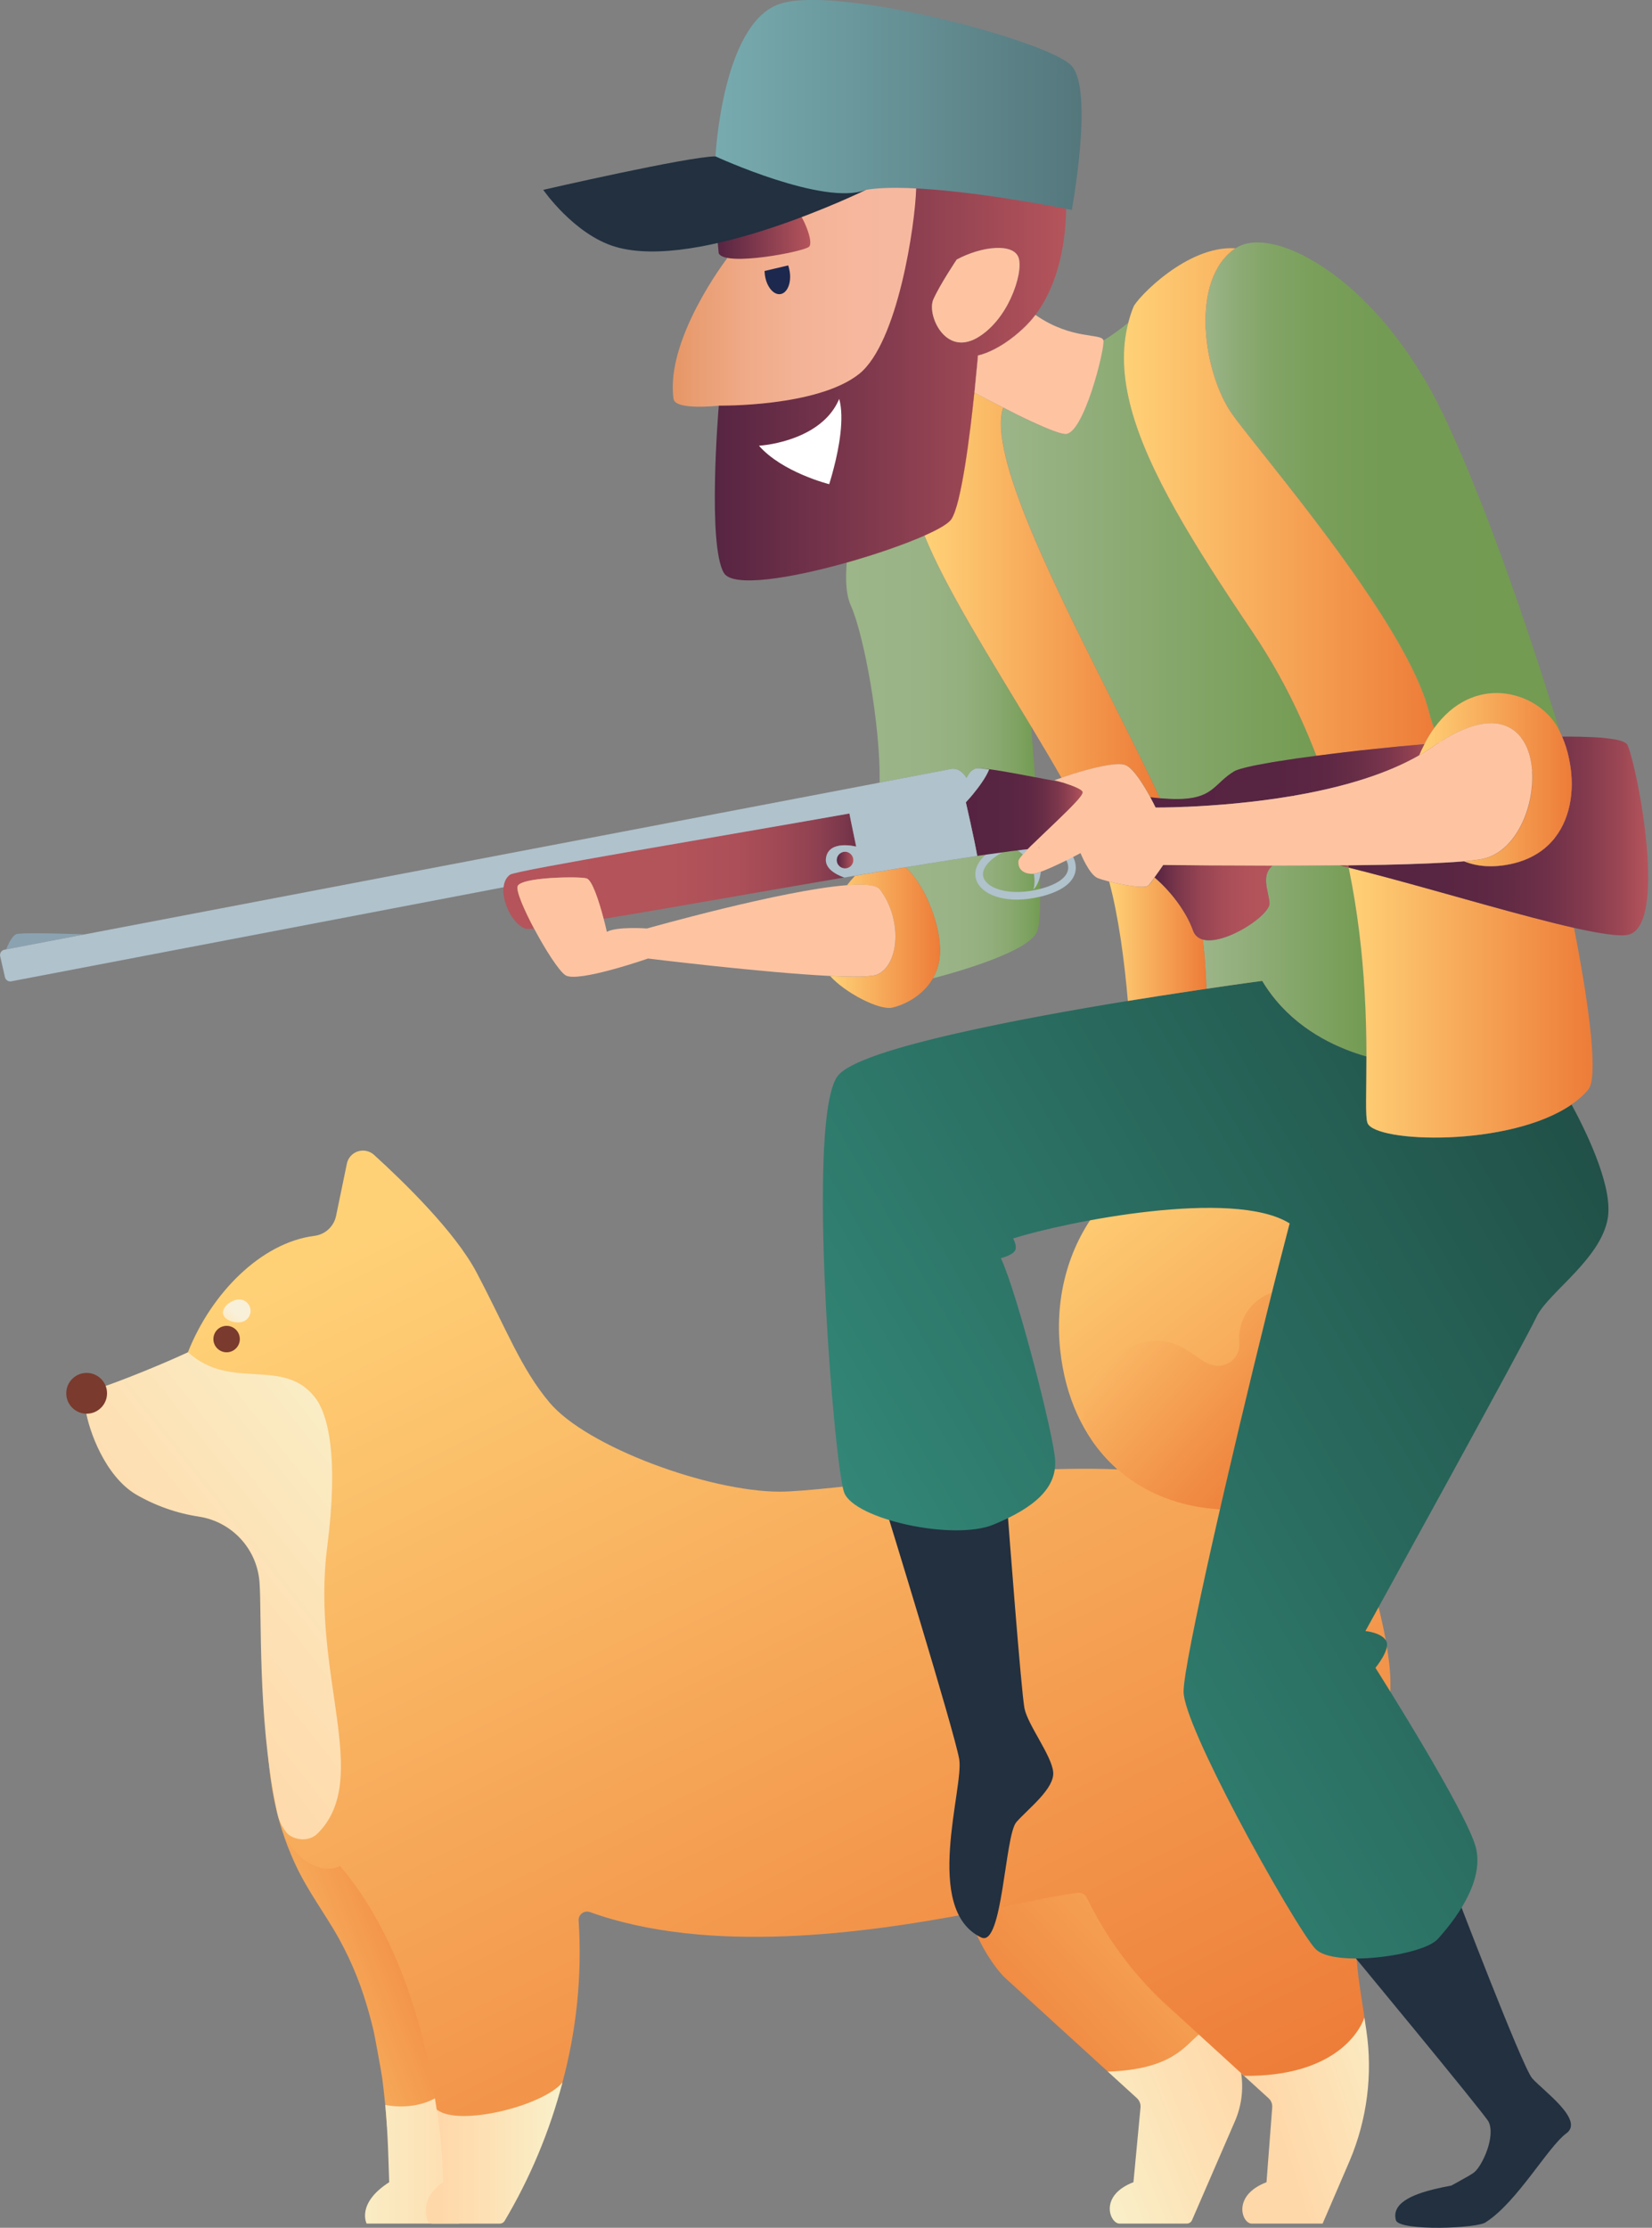 <?xml version="1.0" encoding="UTF-8"?>
<svg id="Layer_4" data-name="Layer 4" xmlns="http://www.w3.org/2000/svg" xmlns:xlink="http://www.w3.org/1999/xlink" viewBox="0 0 290 391">
  <rect x="0" y="0" width="290" height="391" fill="#808080" stroke="none"/>
  <defs>
    <style>
      .cls-1 {
        fill: url(#linear-gradient-2);
      }

      .cls-2 {
        fill: url(#linear-gradient-51);
      }

      .cls-3 {
        fill: #fff;
      }

      .cls-4 {
        fill: url(#linear-gradient-17);
      }

      .cls-5 {
        fill: url(#linear-gradient-43);
      }

      .cls-6, .cls-7 {
        opacity: .4;
      }

      .cls-6, .cls-7, .cls-8 {
        isolation: isolate;
      }

      .cls-6, .cls-9 {
        fill: #db7944;
      }

      .cls-10 {
        fill: url(#linear-gradient-15);
      }

      .cls-11 {
        fill: url(#linear-gradient-18);
      }

      .cls-12 {
        fill: url(#linear-gradient-40);
      }

      .cls-13 {
        fill: url(#linear-gradient-28);
      }

      .cls-14 {
        fill: #fec4a2;
      }

      .cls-15 {
        fill: url(#linear-gradient-14);
      }

      .cls-16 {
        fill: url(#linear-gradient-36);
      }

      .cls-17 {
        fill: url(#linear-gradient-20);
      }

      .cls-18 {
        fill: url(#linear-gradient-6);
      }

      .cls-19 {
        fill: #c7bf74;
      }

      .cls-20, .cls-7 {
        fill: #b0c2cc;
      }

      .cls-21 {
        fill: url(#linear-gradient-35);
      }

      .cls-22 {
        fill: url(#linear-gradient-48);
      }

      .cls-23 {
        fill: url(#linear-gradient-32);
      }

      .cls-24 {
        fill: #1d284e;
      }

      .cls-25 {
        fill: url(#linear-gradient-11);
      }

      .cls-26 {
        fill: url(#linear-gradient-50);
      }

      .cls-27 {
        fill: url(#linear-gradient-39);
      }

      .cls-28 {
        fill: url(#linear-gradient-10);
      }

      .cls-29 {
        fill: url(#linear-gradient-49);
      }

      .cls-30 {
        fill: url(#linear-gradient-37);
      }

      .cls-31 {
        fill: #c95a3e;
      }

      .cls-32 {
        fill: url(#linear-gradient-16);
      }

      .cls-33 {
        fill: url(#linear-gradient-31);
      }

      .cls-34 {
        fill: url(#linear-gradient-41);
      }

      .cls-35 {
        fill: #7a3a2d;
      }

      .cls-36 {
        fill: url(#linear-gradient-21);
      }

      .cls-37 {
        fill: url(#linear-gradient-25);
      }

      .cls-38 {
        fill: url(#linear-gradient-5);
      }

      .cls-39 {
        fill: url(#linear-gradient-45);
      }

      .cls-40 {
        fill: url(#linear-gradient-34);
      }

      .cls-41 {
        fill: none;
      }

      .cls-42 {
        fill: url(#linear-gradient-7);
      }

      .cls-8 {
        fill: #d48851;
        opacity: .1;
      }

      .cls-43 {
        fill: url(#linear-gradient-24);
      }

      .cls-44 {
        fill: #ffa461;
      }

      .cls-45 {
        fill: url(#linear-gradient-9);
      }

      .cls-46 {
        fill: url(#linear-gradient-22);
      }

      .cls-47 {
        fill: url(#linear-gradient-42);
      }

      .cls-48 {
        fill: url(#linear-gradient-3);
      }

      .cls-49 {
        fill: url(#linear-gradient);
      }

      .cls-50 {
        fill: url(#linear-gradient-27);
      }

      .cls-51 {
        fill: url(#linear-gradient-33);
      }

      .cls-52 {
        fill: url(#linear-gradient-38);
      }

      .cls-53 {
        fill: url(#linear-gradient-29);
      }

      .cls-54 {
        fill: url(#linear-gradient-30);
      }

      .cls-55 {
        fill: url(#linear-gradient-23);
      }

      .cls-56 {
        fill: url(#linear-gradient-19);
      }

      .cls-57 {
        fill: url(#linear-gradient-4);
      }

      .cls-58 {
        fill: #8ba2b1;
      }

      .cls-59 {
        fill: url(#linear-gradient-8);
      }

      .cls-60 {
        fill: url(#linear-gradient-44);
      }

      .cls-61 {
        fill: #223040;
      }

      .cls-62 {
        fill: url(#linear-gradient-47);
      }

      .cls-63 {
        fill: url(#linear-gradient-46);
      }

      .cls-64 {
        fill: url(#linear-gradient-12);
      }

      .cls-65 {
        fill: url(#linear-gradient-13);
      }

      .cls-66 {
        fill: url(#linear-gradient-26);
      }
    </style>
    <linearGradient id="linear-gradient" x1="-313.79" y1="-3565.48" x2="-339.15" y2="-3573.77" gradientTransform="translate(564 -3198) scale(1 -1)" gradientUnits="userSpaceOnUse">
      <stop offset="0" stop-color="#f9f0c9"/>
      <stop offset=".42" stop-color="#fce5ba"/>
      <stop offset="1" stop-color="#ffd8a9"/>
    </linearGradient>
    <linearGradient id="linear-gradient-2" x1="-374.57" y1="-3574.32" x2="-344.87" y2="-3562.44" xlink:href="#linear-gradient"/>
    <linearGradient id="linear-gradient-3" x1="-330.13" y1="-3500.9" x2="-394.69" y2="-3561.64" gradientTransform="translate(564 -3198) scale(1 -1)" gradientUnits="userSpaceOnUse">
      <stop offset="0" stop-color="#ffd177"/>
      <stop offset="1" stop-color="#ed7c38"/>
    </linearGradient>
    <linearGradient id="linear-gradient-4" x1="-453.28" y1="-3391.66" x2="-361.64" y2="-3577.18" xlink:href="#linear-gradient-3"/>
    <linearGradient id="linear-gradient-5" x1="-368.2" y1="-3398.63" x2="-308.96" y2="-3473.51" xlink:href="#linear-gradient-3"/>
    <linearGradient id="linear-gradient-6" x1="-526.73" y1="-3555.63" x2="-479.97" y2="-3537.82" xlink:href="#linear-gradient-3"/>
    <linearGradient id="linear-gradient-7" x1="-491.42" y1="-3452.04" x2="-541.4" y2="-3491.63" xlink:href="#linear-gradient"/>
    <linearGradient id="linear-gradient-8" x1="-9394.39" y1="984.61" x2="-9391.72" y2="981.46" gradientTransform="translate(-594.91 -9194.46) rotate(-100.14) scale(1 -1.05) skewX(-.05)" gradientUnits="userSpaceOnUse">
      <stop offset="0" stop-color="#ffe2ab"/>
      <stop offset="1" stop-color="#f9f0d9"/>
    </linearGradient>
    <linearGradient id="linear-gradient-9" x1="-503.68" y1="-3577.27" x2="-475.72" y2="-3577.27" xlink:href="#linear-gradient"/>
    <linearGradient id="linear-gradient-10" x1="-466.15" y1="-3575.87" x2="-486.77" y2="-3575.87" xlink:href="#linear-gradient"/>
    <linearGradient id="linear-gradient-11" x1="-371.55" y1="-3419.51" x2="-319.07" y2="-3467.64" gradientTransform="translate(564 -3198) scale(1 -1)" gradientUnits="userSpaceOnUse">
      <stop offset="0" stop-color="#ffd177"/>
      <stop offset=".24" stop-color="#f8b05f"/>
      <stop offset=".56" stop-color="#f08b43"/>
      <stop offset=".72" stop-color="#ed7c38"/>
    </linearGradient>
    <linearGradient id="linear-gradient-12" x1="148.63" y1="92.89" x2="164.69" y2="92.89" gradientUnits="userSpaceOnUse">
      <stop offset="0" stop-color="#b6b76e"/>
      <stop offset="1" stop-color="#899056"/>
    </linearGradient>
    <linearGradient id="linear-gradient-13" x1="166.91" y1="134.94" x2="167.82" y2="134.94" xlink:href="#linear-gradient-12"/>
    <linearGradient id="linear-gradient-14" x1="169.28" y1="136.04" x2="169.38" y2="136.04" xlink:href="#linear-gradient-12"/>
    <linearGradient id="linear-gradient-15" x1="169.65" y1="136.42" x2="169.79" y2="136.42" xlink:href="#linear-gradient-12"/>
    <linearGradient id="linear-gradient-16" x1="170.57" y1="135.09" x2="171.22" y2="135.09" xlink:href="#linear-gradient-12"/>
    <linearGradient id="linear-gradient-17" x1="158.97" y1="153.3" x2="182.61" y2="153.3" gradientUnits="userSpaceOnUse">
      <stop offset="0" stop-color="#9cb589"/>
      <stop offset=".38" stop-color="#9ab386"/>
      <stop offset=".6" stop-color="#94af7e"/>
      <stop offset=".78" stop-color="#89a970"/>
      <stop offset=".94" stop-color="#7aa05c"/>
      <stop offset="1" stop-color="#739b52"/>
    </linearGradient>
    <linearGradient id="linear-gradient-18" x1="163.36" y1="150.87" x2="171.55" y2="150.87" xlink:href="#linear-gradient-12"/>
    <linearGradient id="linear-gradient-19" x1="181.43" y1="154.58" x2="182.57" y2="154.58" xlink:href="#linear-gradient-12"/>
    <linearGradient id="linear-gradient-20" x1="182.31" y1="148.82" x2="182.42" y2="148.82" xlink:href="#linear-gradient-12"/>
    <linearGradient id="linear-gradient-21" x1="148.53" y1="115.66" x2="181.69" y2="115.66" gradientUnits="userSpaceOnUse">
      <stop offset="0" stop-color="#9cb589"/>
      <stop offset=".41" stop-color="#9ab386"/>
      <stop offset=".62" stop-color="#94b07e"/>
      <stop offset=".79" stop-color="#8aa971"/>
      <stop offset=".93" stop-color="#7ca15e"/>
      <stop offset="1" stop-color="#739b52"/>
    </linearGradient>
    <linearGradient id="linear-gradient-22" y1="92.88" x2="164.7" y2="92.88" xlink:href="#linear-gradient-12"/>
    <linearGradient id="linear-gradient-23" x1="181.02" y1="128.19" x2="181.13" y2="128.19" xlink:href="#linear-gradient-12"/>
    <linearGradient id="linear-gradient-24" x1="179.25" y1="138.33" x2="181.97" y2="138.33" xlink:href="#linear-gradient-12"/>
    <linearGradient id="linear-gradient-25" x1="145.72" y1="164.56" x2="165.02" y2="164.56" gradientTransform="matrix(1,0,0,1,0,0)" xlink:href="#linear-gradient-3"/>
    <linearGradient id="linear-gradient-26" x1="162.12" y1="286.18" x2="287.43" y2="213.83" gradientUnits="userSpaceOnUse">
      <stop offset="0" stop-color="#338777"/>
      <stop offset=".13" stop-color="#307f70"/>
      <stop offset=".99" stop-color="#215148"/>
    </linearGradient>
    <linearGradient id="linear-gradient-27" x1="167.98" y1="81.16" x2="170.38" y2="81.16" xlink:href="#linear-gradient-12"/>
    <linearGradient id="linear-gradient-28" x1="211.15" y1="168.64" x2="239.87" y2="168.64" gradientUnits="userSpaceOnUse">
      <stop offset="0" stop-color="#9cb589"/>
      <stop offset="1" stop-color="#739b52"/>
    </linearGradient>
    <linearGradient id="linear-gradient-29" x1="226.92" y1="139.7" x2="227.14" y2="139.7" xlink:href="#linear-gradient-12"/>
    <linearGradient id="linear-gradient-30" x1="230.67" y1="132.69" x2="231.1" y2="132.69" xlink:href="#linear-gradient-12"/>
    <linearGradient id="linear-gradient-31" x1="235.13" y1="152.07" x2="236.75" y2="152.07" xlink:href="#linear-gradient-12"/>
    <linearGradient id="linear-gradient-32" x1="167.97" y1="109.16" x2="236.75" y2="109.16" xlink:href="#linear-gradient-12"/>
    <linearGradient id="linear-gradient-33" x1="175.74" y1="98.44" x2="231.1" y2="98.44" xlink:href="#linear-gradient-28"/>
    <linearGradient id="linear-gradient-34" x1="197.3" y1="88.11" x2="251.77" y2="88.11" gradientTransform="matrix(1,0,0,1,0,0)" xlink:href="#linear-gradient-3"/>
    <linearGradient id="linear-gradient-35" x1="236.75" y1="175.96" x2="279.59" y2="175.96" gradientTransform="matrix(1,0,0,1,0,0)" xlink:href="#linear-gradient-3"/>
    <linearGradient id="linear-gradient-36" x1="194.69" y1="164.83" x2="211.78" y2="164.83" gradientTransform="matrix(1,0,0,1,0,0)" xlink:href="#linear-gradient-3"/>
    <linearGradient id="linear-gradient-37" x1="162.29" y1="104.5" x2="203.63" y2="104.5" gradientTransform="matrix(1,0,0,1,0,0)" xlink:href="#linear-gradient-3"/>
    <linearGradient id="linear-gradient-38" x1="118.1" y1="55.11" x2="166.5" y2="55.11" gradientUnits="userSpaceOnUse">
      <stop offset="0" stop-color="#e69665"/>
      <stop offset=".08" stop-color="#e99d71"/>
      <stop offset=".25" stop-color="#efa986"/>
      <stop offset=".44" stop-color="#f3b295"/>
      <stop offset=".66" stop-color="#f6b79e"/>
      <stop offset="1" stop-color="#f7b9a1"/>
    </linearGradient>
    <linearGradient id="linear-gradient-39" x1="125.48" y1="65.81" x2="187.19" y2="65.81" gradientUnits="userSpaceOnUse">
      <stop offset="0" stop-color="#562442"/>
      <stop offset="1" stop-color="#b5545b"/>
    </linearGradient>
    <linearGradient id="linear-gradient-40" x1="125.9" y1="41.24" x2="142.25" y2="41.24" xlink:href="#linear-gradient-39"/>
    <linearGradient id="linear-gradient-41" x1="125.6" y1="18.42" x2="189.87" y2="18.42" gradientUnits="userSpaceOnUse">
      <stop offset="0" stop-color="#77abaf"/>
      <stop offset="1" stop-color="#54777c"/>
    </linearGradient>
    <linearGradient id="linear-gradient-42" x1="211.63" y1="88.74" x2="275.29" y2="88.74" gradientUnits="userSpaceOnUse">
      <stop offset="0" stop-color="#9cb589"/>
      <stop offset=".08" stop-color="#8eac77"/>
      <stop offset=".18" stop-color="#82a466"/>
      <stop offset=".31" stop-color="#799f5a"/>
      <stop offset=".49" stop-color="#749b53"/>
      <stop offset="1" stop-color="#739b52"/>
    </linearGradient>
    <linearGradient id="linear-gradient-43" x1="154.55" y1="152.42" x2="88.37" y2="152.42" gradientUnits="userSpaceOnUse">
      <stop offset="0" stop-color="#562442"/>
      <stop offset=".02" stop-color="#5f2844"/>
      <stop offset=".09" stop-color="#79364b"/>
      <stop offset=".17" stop-color="#8f4151"/>
      <stop offset=".27" stop-color="#a04955"/>
      <stop offset=".38" stop-color="#ac4f58"/>
      <stop offset=".55" stop-color="#b3535a"/>
      <stop offset="1" stop-color="#b5545b"/>
    </linearGradient>
    <linearGradient id="linear-gradient-44" x1="169.55" y1="142.55" x2="190.08" y2="142.55" gradientUnits="userSpaceOnUse">
      <stop offset="0" stop-color="#562442"/>
      <stop offset=".37" stop-color="#582542"/>
      <stop offset=".55" stop-color="#5f2844"/>
      <stop offset=".69" stop-color="#6c2f47"/>
      <stop offset=".8" stop-color="#7f384c"/>
      <stop offset=".9" stop-color="#964453"/>
      <stop offset="1" stop-color="#b3535a"/>
      <stop offset="1" stop-color="#b5545b"/>
    </linearGradient>
    <linearGradient id="linear-gradient-45" x1="202.67" y1="158.43" x2="223.39" y2="158.43" gradientUnits="userSpaceOnUse">
      <stop offset="0" stop-color="#562442"/>
      <stop offset=".03" stop-color="#5b2643"/>
      <stop offset=".2" stop-color="#7b374b"/>
      <stop offset=".38" stop-color="#954352"/>
      <stop offset=".57" stop-color="#a64c57"/>
      <stop offset=".77" stop-color="#b1525a"/>
      <stop offset="1" stop-color="#b5545b"/>
    </linearGradient>
    <linearGradient id="linear-gradient-46" x1="236.68" y1="146.71" x2="289.32" y2="146.71" gradientUnits="userSpaceOnUse">
      <stop offset="0" stop-color="#562442"/>
      <stop offset=".32" stop-color="#582542"/>
      <stop offset=".5" stop-color="#602944"/>
      <stop offset=".66" stop-color="#6e3048"/>
      <stop offset=".79" stop-color="#833a4d"/>
      <stop offset=".91" stop-color="#9c4754"/>
      <stop offset="1" stop-color="#b5545b"/>
    </linearGradient>
    <linearGradient id="linear-gradient-47" x1="235.13" y1="152.07" x2="236.75" y2="152.07" xlink:href="#linear-gradient-39"/>
    <linearGradient id="linear-gradient-48" x1="257.01" y1="140.65" x2="275.91" y2="140.65" xlink:href="#linear-gradient-39"/>
    <linearGradient id="linear-gradient-49" x1="146.88" y1="150.95" x2="149.82" y2="150.95" xlink:href="#linear-gradient-39"/>
    <linearGradient id="linear-gradient-50" x1="201.95" y1="136.07" x2="252.49" y2="136.07" gradientUnits="userSpaceOnUse">
      <stop offset="0" stop-color="#562442"/>
      <stop offset=".45" stop-color="#572442"/>
      <stop offset=".62" stop-color="#5e2844"/>
      <stop offset=".73" stop-color="#6a2e47"/>
      <stop offset=".83" stop-color="#7b364b"/>
      <stop offset=".91" stop-color="#914151"/>
      <stop offset=".98" stop-color="#ab4f58"/>
      <stop offset="1" stop-color="#b5545b"/>
    </linearGradient>
    <linearGradient id="linear-gradient-51" x1="249.13" y1="136.83" x2="275.91" y2="136.83" gradientTransform="matrix(1,0,0,1,0,0)" xlink:href="#linear-gradient-3"/>
  </defs>
  <g>
    <path class="cls-49" d="m239.84,356.25c1.17,7.8.15,15.77-2.93,23.03l-4.73,10.98h-12.47c-1.69,0-3.49-4.92,2.62-7.26h0l1-13.13c.05-.61-.19-1.2-.64-1.61l-4.81-4.38h0c15.33.15,20.35-8.26,21.63-9.79l.33,2.17Z"/>
    <path class="cls-1" d="m217.88,363.88c.43,2.82.06,5.69-1.05,8.31l-7.58,17.48c-.16.36-.51.59-.91.59h-11.82c-1.69,0-3.67-4.92,2.45-7.26l1.24-13.11c.06-.62-.18-1.23-.64-1.65l-5.1-4.65c5.65-6.36,15.33-15.88,17.56-17.9l5.84,18.19Z"/>
    <path class="cls-48" d="m210.44,357.09c-2.4,1.9-4.62,6.12-15.96,6.5l-17.95-16.37c-2.3-2.1-5.85-7.99-6.2-11.41-1.09-7,9.93-18.27,23.36-9.89,27.88,17.4,16.75,31.16,16.75,31.16Z"/>
    <path class="cls-57" d="m236.87,265.96c.74,1.61,6.49,17.19,7.17,27.94.36,5.74-1.33,17.66-4.09,28.74-2.12,8.53-2.55,17.39-1.24,26.08l.81,5.36c-.99,2.93-5.8,10.41-21.13,10.25l-7.94-7.25-6.35-5.8c-5.5-5.22-10.01-11.4-13.32-18.22-.26-.55-.83-.89-1.45-.85-2.91.19-9.87,1.86-19,3.59-18.48,3.51-45.89,7.31-66.77-.21-.77-.28-1.62.12-1.9.88-.07.2-.1.41-.08.62.62,9.61-.36,19.25-2.89,28.55-2.16,8.36-22.1,12.98-29.36,7.54-.49-11.28-3.71-24.75-9.66-34.35-5.04-8.12-8.48-13.23-9.81-16.58-7.89-22.56,2.38-52.88,1.81-64.79-.75-15.59-20.45-7.26-18.67-20.15,4.07-10.3,12.8-19.19,22.16-20.4,1.89-.22,3.43-1.62,3.83-3.48l1.9-9.19c.32-1.56,1.85-2.56,3.41-2.24.51.1.97.34,1.36.69,5.16,4.69,14.23,13.49,18,20.64,5.41,10.27,7.77,16.82,12.81,22.83,6.52,7.77,27.99,15.64,40.42,15.64,8.4,0,37.42-4.8,59.33-3.91h0c-5.62-4.93-7.91-12.53-8.85-21.3-2.05-19.16,9.29-34.73,32.25-36.04,20.13-1.15,37.45,11.87,37.45,36.04,0,14.16-11.6,24.87-20.17,29.37Z"/>
    <path class="cls-38" d="m219.59,199.07c-22.96,1.32-35.53,18.72-33.48,37.87,1.77,16.52,12.7,27.63,29.48,28.03,6.82.16,12.83-1.82,17.42-5.21,0,0,1.39,1.99,1.82,2.68.54.86,2.04,3.53,2.04,3.53,10.93-4.54,21.38-15.03,21.38-29.2,0-25.32-18.54-38.85-38.66-37.69Z"/>
    <path class="cls-18" d="m77.04,373.02c-2.98,1.4-6.11,1.63-9.11.23-.08-1.23-.17-2.5-.3-3.82-.11-1.23-.48-4.29-.51-4.54-.17-1.3-1.36-7.67-1.53-8.42-.35-1.49-.75-3-1.2-4.5-1.37-4.66-3.31-9.13-5.8-13.31-2.88-4.76-5.42-8.12-7.51-13.18h0c-.45-1.06-.86-2.13-1.23-3.23,4.89,8.02,9.86,5.24,9.86,5.24,10.32,12.19,14.75,28.88,16.64,40.77.03.21.53,3.47.68,4.76Z"/>
    <path class="cls-42" d="m55.29,245.26c2.31,2.96,4.19,10.39,2.15,26.23-2.91,22.54,7.98,40.58-1.67,50.29-1.75,1.76-4.64,1-5.54-.22-1.24-1.68-1.42-2.59-1.87-4.88-3.12-15.57-2.4-33.43-2.8-38.92,0-.08-.01-.15-.02-.23-.5-5.76-4.86-10.44-10.58-11.34-3.93-.59-7.7-1.92-11.13-3.92-5.39-3.24-8.27-11.22-8.81-14.91-.24-1.63.73-3.19,2.3-3.7,3.9-1.26,11.43-4.34,15.69-6.33,7.51,6.88,16.69.75,22.29,7.94Z"/>
    <circle class="cls-35" cx="15.21" cy="244.54" r="3.58"/>
    <path class="cls-59" d="m41.53,228.12c1.08-.25,2.15.42,2.4,1.5.25,1.08-.42,2.15-1.5,2.4-.07.02-.13.03-.2.04-1.14.2-2.88-.39-3.08-1.48s1.23-2.25,2.37-2.46Z"/>
    <path class="cls-45" d="m76.67,370.24c2.26,7.75,2.87,15.23,3.94,20.02h-16.25s-1.86-3.52,3.96-7.26c-.12-3.38-.19-8.13-.69-13.57,2.09.44,5.69.52,8.72-1.15.11.68.22,1.32.31,1.96Z"/>
    <path class="cls-28" d="m98.74,365.48c-2.23,8.54-5.65,16.72-10.16,24.32-.18.29-.5.47-.84.47h-11.8c-.44,0-.82-.28-.95-.7-1.24-4.31,2.81-6.56,2.81-6.56-.11-4.27-.49-8.53-1.12-12.76,3.8,3.07,18.69-.64,22.06-4.77Z"/>
    <circle class="cls-35" cx="39.78" cy="235.02" r="2.32"/>
    <path class="cls-25" d="m242.32,240.97c-.25-7.55-5.2-13.61-12-14.6-9.81-1.43-13.16,4.78-12.76,9.32.16,2.06-1.38,3.85-3.43,4.01-.26.02-.52.01-.77-.02-2.42-.28-4.09-2.71-7.21-3.83-6.22-2.24-14.74,3.37-15.83,9.89-.48,2.71.18,5.5,1.83,7.71,5.13,7.03,13.2,11.27,23.45,11.52,15.71.37,27.16-10.65,26.73-24Z"/>
  </g>
  <g>
    <path class="cls-31" d="m227.14,139.74c-.08-.01-.15-.03-.22-.04.06-.01.13-.03.2-.04,0,.03,0,.05.01.08Z"/>
    <path class="cls-31" d="m224.02,175.59c-5.49.92-16.32,1.39-16.32,1.39,0,0-.19-.98-.59-2.74h0c.53-.09,1.07-.17,1.59-.24.32-.04.62-.09.93-.14.74-.11,1.45-.23,2.14-.32,5.94-.88,9.79-1.39,9.79-1.39h.01c.75,1.26,1.57,2.39,2.44,3.44Z"/>
    <path class="cls-64" d="m162.29,93.99c-3.5,1.55-8.52,3.3-13.66,4.75.09-1.01.22-2.02.38-3.02.05-.29.1-.59.17-.88.05-.29.1-.59.17-.87.08-.38.15-.75.24-1.12.33-1.44.71-2.74,1.06-3.74.08-.22.15-.42.22-.6.09-.19.15-.37.23-.53.06-.15.13-.27.19-.38.1-.23.22-.38.31-.47.04-.04.08-.06.11-.08.06-.01.17-.01.31-.01.05,0,.1.01.18.01.89.08,2.71.38,4.58.7h.01s.01-.01.03,0c.29.05.57.11.87.17,1.03.2,2.04.39,2.84.55,1.04.2,1.76.34,1.76.34l2.42,4.02c-.67.37-1.49.75-2.39,1.16Z"/>
    <path class="cls-65" d="m166.91,134.95c.33-.06.64-.06.9.01-.28-.06-.57-.08-.9-.01Z"/>
    <path class="cls-15" d="m169.37,136.1s-.06-.08-.09-.11c.04.04.08.08.1.11h-.01Z"/>
    <path class="cls-10" d="m169.66,136.53h-.01c.04-.08.08-.15.14-.23-.05.08-.09.15-.13.23Z"/>
    <path class="cls-32" d="m171.12,134.94c-.2.09-.38.2-.55.34.17-.15.34-.27.55-.36.03-.01.06-.03.1-.03-.04.01-.08.03-.1.04Z"/>
    <path class="cls-4" d="m182.61,156.35c0,.47,0,.93-.01,1.37-.03,2.86-.19,4.98-.56,5.82-1.45,3.36-12.98,6.79-18.28,8.17.81-1.41,1.32-3.13,1.26-5.23-.14-5-2.89-11.37-6.05-14.27,1.49-.24,2.97-.48,4.39-.71,2.86-.46,5.61-.88,8.19-1.26h0c-.48-2.84-2-9.42-2-9.42,0,0,.25-.27.65-.73.17-.19.36-.42.57-.67.99-1.21,2.32-2.97,2.86-4.38-.62-.09-1.15-.14-1.55-.17.41,0,.93.05,1.55.14,1.44.19,3.37.52,5.61.94.78.14,1.6.29,2.44.46.03.42.05.84.09,1.26.04.65.09,1.31.13,1.97.03.36.04.7.06,1.04.14,2.18.25,4.37.36,6.49,0,.04.01.09.01.13h-.15c-.13.13-.25.24-.37.37-.29.28-.59.55-.85.81-.08.09-.17.18-.24.25h-.01c-.09.1-.18.19-.27.28-.34.36-.64.67-.88.95-.25.29-.46.53-.59.74-.1.17-.17.29-.18.38-.11,1.04.39,1.83,1.39,2.14.31.09.65.14,1.03.14.05,0,.1,0,.15-.01.04,0,.08-.01.11-.01.24,1.16.1,2.19-.06,2.72.56-.55.93-1.37,1.15-2.32.03.9.04,1.77.04,2.58Z"/>
    <path class="cls-11" d="m163.36,151.5c2.86-.47,5.61-.89,8.19-1.27h0c-2.57.39-5.32.81-8.19,1.27Z"/>
    <path class="cls-56" d="m182.57,153.76h0c-.22.95-.59,1.78-1.15,2.33.17-.53.31-1.57.06-2.72.28-.04.64-.14,1.07-.28,0,.23.01.45.01.67Z"/>
    <path class="cls-17" d="m182.41,148.65v.14c0,.06,0,.14.01.2-.01-.06-.04-.13-.06-.19-.01-.05-.03-.1-.05-.15h.1Z"/>
    <path class="cls-36" d="m181.69,136.42c-.84-.17-1.67-.32-2.44-.46-2.24-.42-4.18-.75-5.61-.94-.62-.09-1.15-.14-1.55-.14-.14-.01-.25-.01-.37-.01s-.2,0-.29.01c-.08,0-.14.01-.2.03-.04,0-.08.01-.1.03-.2.09-.38.2-.55.36-.08.06-.15.14-.22.22-.22.23-.38.51-.56.8-.06.08-.1.15-.14.23-.08-.15-.17-.29-.27-.42h0c-.03-.05-.06-.09-.1-.13-.09-.13-.19-.24-.31-.34-.05-.05-.11-.1-.17-.15-.13-.1-.24-.19-.37-.27-.1-.05-.2-.1-.31-.15-.1-.04-.22-.08-.32-.1-.27-.08-.57-.08-.9-.01l-12.49,2.38c.15-10.11-2.76-25.99-5.07-31.1-.13-.28-.23-.56-.31-.84-.22-.69-.36-1.46-.43-2.29-.03-.28-.05-.56-.06-.84-.03-.56-.04-1.15-.01-1.74,0-.24.01-.48.03-.73.01-.34.04-.7.06-1.06,5.14-1.45,10.16-3.2,13.66-4.75,3.76,9.31,11.62,21.74,18.73,33.52.04.45.08.9.11,1.36v.03c.04.48.08.97.11,1.46.01.1.03.22.03.33.04.39.06.8.09,1.22.06.73.11,1.46.17,2.22.04.43.06.87.09,1.3.03.33.05.66.08.99Z"/>
    <path class="cls-46" d="m162.28,88.79l2.42,4.02h-.01c-.67.38-1.49.76-2.39,1.17-3.5,1.55-8.52,3.3-13.66,4.75.09-1.01.22-2.02.38-3.02.05-.29.1-.59.17-.88.05-.29.1-.59.17-.87.08-.38.15-.75.24-1.12.33-1.44.71-2.74,1.06-3.74.08-.22.15-.42.22-.6.09-.19.15-.37.23-.53.06-.15.13-.27.19-.38.1-.23.22-.38.31-.47.04-.04.08-.06.11-.08h.01c.06-.03.15-.03.29-.01.05,0,.1.01.18.01.87.05,2.71.34,4.58.7h.01s.01-.01.03,0c.29.05.57.11.87.17,1.03.18,2.04.37,2.84.52,1.06.22,1.77.36,1.77.36Z"/>
    <path class="cls-55" d="m181.13,128.87c-.04-.46-.08-.92-.11-1.36,0,0,0,.01.01.01.03.43.06.89.1,1.35Z"/>
    <path class="cls-43" d="m181.97,140.69c-.78-1.37-1.69-2.99-2.72-4.74.78.14,1.6.29,2.44.46.03.42.05.84.09,1.26.04.65.09,1.31.13,1.97.03.36.04.7.06,1.04Z"/>
    <path class="cls-37" d="m165.02,166.49c.06,2.1-.45,3.82-1.26,5.23-1.83,3.2-5.24,4.72-7.15,5.13-2.29.5-8.35-2.67-10.88-5.55,4.2.19,7.38.17,8.35-.29,3.72-1.74,4.39-9.53.38-14.88-.61-.81-2.76-.99-5.78-.75.38-.51.87-1.09,1.41-1.67,1.46-.24,2.92-.5,4.35-.74.81-.13,1.62-.27,2.42-.41.71-.11,1.41-.23,2.11-.34,3.16,2.9,5.91,9.27,6.05,14.27Z"/>
    <path class="cls-19" d="m154.44,152.97c-1.44.24-2.89.5-4.35.74h.01c1.46-.25,2.92-.5,4.34-.74Z"/>
    <path class="cls-61" d="m235.95,341.22s24.69,29.82,25.36,31.16c1.27,2.55-1.08,7.74-2.55,8.91s-14.3,7.48-13.71,8.37,14.47,1.2,15.85.31c5.5-3.58,10.86-13.21,14.08-15.56,3.22-2.35-4.27-7.61-6.03-9.67s-13.63-33.19-13.63-33.19l-19.36,9.67Zm-80.42-76.31s11.97,38.83,12.85,43.82c.88,4.99-6.48,26.42,3.88,31.32,3.76,1.78,4.11-17.91,6.16-20.25,2.05-2.35,6.75-5.87,6.46-8.81-.29-2.93-4.46-8.24-5.04-11.17-.58-2.93-2.89-33.44-2.89-33.44l-21.42-1.47Zm105.07,117.41c-1.47,1.17-17.12,1.52-15.56,7.34.54,1.99,14.69,1.47,15.85.31"/>
    <path class="cls-66" d="m282.34,212.96c-.59,7.63-10.58,13.8-12.63,18.19-2.04,4.39-30.02,55.12-30.02,55.12,0,0,2.74.22,3.63,1.68.88,1.46-1.87,4.77-1.87,4.77,0,0,16.19,25.5,17.66,31.66,1.46,6.17-4.07,13.02-6.73,15.95-2.65,2.94-18.19,5-21.41,1.77-1.72-1.72-8.17-12.58-13.84-23.33-4.98-9.46-9.36-18.85-9.36-21.87,0-5.19,8.33-41.07,14.58-66.29,1.51-6.12,2.92-11.61,4.04-15.89-9.89-6.19-39.17-.31-48.54,2.64.37.73.6,1.46.38,2.02-.25.64-1.37,1.12-2.53,1.45,2.93,6.26,9.28,31.11,9.52,35.42.31,4.99-3.74,8.39-10.78,11.32-7.05,2.93-24.48-.92-26.25-5.61-.55-1.48-1.43-8.45-2.18-17.58-1.67-19.99-2.83-50.26,1.01-55.49,1.81-2.5,10.36-5.13,21.08-7.56,9.33-2.13,20.32-4.1,29.89-5.66.53-.09,1.06-.17,1.59-.24.13-.01.24-.04.37-.06.9-.14,1.79-.28,2.66-.42.18-.03.36-.06.53-.09.33-.05.66-.1.98-.15.65-.1,1.3-.2,1.92-.29.37-.06.73-.11,1.08-.18.53-.08,1.07-.15,1.59-.23.32-.04.62-.09.93-.14.74-.11,1.45-.23,2.14-.32,5.94-.88,9.79-1.39,9.79-1.39h.01c.75,1.26,1.57,2.39,2.44,3.44,4.82,5.75,11.25,8.52,15.85,9.82.01,6.39-.22,10.63.19,11.7,1.34,3.46,24.91,4.29,35.82-3.26,2.41,4.44,6.87,13.52,6.45,19.12Z"/>
    <path class="cls-50" d="m170.38,74.89c-.55,4.48-1.26,9.24-2.06,12.54-.06-.24-.11-.47-.15-.69-.33-1.86-.18-3.86.23-5.86.08-.41.18-.81.29-1.23.11-.41.23-.81.36-1.22.13-.41.27-.81.41-1.21.14-.39.29-.79.45-1.18.15-.38.32-.76.48-1.15Z"/>
    <path class="cls-13" d="m239.87,185.4c-4.6-1.3-11.02-4.06-15.85-9.82-.88-1.04-1.69-2.18-2.44-3.42h0s-.01-.01-.01-.01c0,0-3.84.51-9.79,1.39-.09-2.76-.28-5.68-.62-8.63,2.38.65,6.42-1.2,9.08-3.18,1.57-1.17,2.65-2.39,2.62-3.18-.08-1.97-1.6-4.84.53-6.61,1.49,0,3,0,4.54-.01,1.76,0,3.54-.01,5.32-.03.62,0,1.25-.01,1.88-.01.52.13,1.06.25,1.62.38,1.6,7.8,2.39,15.14,2.78,21.53.27,4.35.34,8.27.34,11.61Z"/>
    <path class="cls-53" d="m227.14,139.74c-.08-.01-.15-.03-.22-.04.06-.01.13-.03.2-.04,0,.03,0,.05.01.08Z"/>
    <path class="cls-54" d="m231.1,132.66h0c-.15.03-.29.04-.43.06.14-.03.28-.04.43-.06Z"/>
    <path class="cls-33" d="m236.75,152.27c-.56-.13-1.09-.25-1.62-.38.51,0,1.03-.01,1.54-.01.03.13.05.27.08.39Z"/>
    <path class="cls-23" d="m169.89,76.04c-.15.39-.31.79-.45,1.18-.14.39-.28.8-.41,1.21-.13.41-.24.81-.36,1.22-.11.42-.22.83-.29,1.23-.42,2-.57,4-.24,5.86.04.22.09.45.17.69.8-3.3,1.51-8.06,2.06-12.54-.17.38-.33.76-.48,1.15Zm3.03-6.16s.01.01.01.01c.25-.43.5-.84.71-1.2-.23.36-.47.75-.73,1.18Zm1.97-3.09s0,.01-.01.03l.03-.03h-.01Zm.01,0l1.96-.73h0s-1.96.73-1.96.73Zm55.76,65.94c.14-.03.28-.04.43-.05h0c-.15.01-.29.03-.43.05Zm6.01,19.15c-.51,0-1.03.01-1.54.01.52.13,1.06.25,1.62.38-.03-.13-.05-.27-.08-.39Z"/>
    <path class="cls-51" d="m231.1,132.66c-.15.03-.29.04-.43.06-1.08.14-2.11.28-3.11.42-.61.09-1.2.18-1.76.27-.28.04-.55.08-.81.13-.11.01-.24.04-.36.05-.41.06-.81.13-1.2.19-.25.05-.5.09-.73.13-.24.04-.47.08-.7.13-1.45.25-2.67.51-3.59.75-.23.05-.43.1-.62.17-.37.1-.66.2-.89.31-.09.04-.18.09-.27.14-3.37,2.06-3.58,4.51-8.91,4.82-.29.01-.61.03-.94.03h-.01c-.9.01-1.92-.04-3.13-.14h-.01c-1.22-2.64-2.58-5.45-4.02-8.36-.01-.01-.01-.03-.03-.04-1.21-2.46-2.47-4.98-3.77-7.56-10.44-20.84-22.44-44.4-19.67-52.6,1.68.87,3.48,1.76,5.13,2.52,2.48,1.15,4.65,2.01,5.66,2.11,3.22.29,7.04-14.97,6.75-16.43h.01c1.29-.75,2.88-1.92,4.38-3.12-1.22,4.67-.95,9.68.51,15.1,2.97,10.97,10.85,23.69,21.23,39.09,3.35,4.96,6.26,10.21,8.71,15.67.93,2.06,1.78,4.11,2.57,6.17Z"/>
    <path class="cls-40" d="m251.77,127.77c-.61.84-1.2,1.79-1.73,2.85-1.55.14-3.09.28-4.62.42-1.5.14-2.99.29-4.46.46-.81.09-1.62.18-2.41.25-.51.06-.99.11-1.49.18-.39.04-.78.09-1.16.13-1.68.2-3.28.41-4.81.6-.79-2.06-1.64-4.11-2.57-6.17-2.44-5.46-5.36-10.71-8.71-15.67-10.39-15.4-18.27-28.12-21.23-39.09-1.46-5.42-1.73-10.43-.51-15.1.24-.93.53-1.86.9-2.76.57-1.46,9.39-10.86,17.9-10.29-8.15,5.56-5.58,22.02-.59,29.08,1.54,2.18,5.08,6.52,9.33,11.94,9.52,12.11,22.66,29.64,25.29,40.6.23.94.51,1.81.85,2.58Z"/>
    <path class="cls-44" d="m272.96,147.02c-1.69,2.16-4.19,3.83-7.65,4.6-3.28.71-6.03.47-8.3-.46,1.4-.13,2.53-.27,3.3-.43,5.79-1.23,9.09-9.03,8.67-15.37,0-.14-.01-.28-.04-.42-.19-2.11-.8-4.04-1.9-5.47-.37-.48-.79-.9-1.26-1.26-.66-.5-1.43-.87-2.3-1.08-2.52-.6-5.96.13-10.43,2.94.06.1.14.19.2.28-.24.03-.5.05-.75.06h-.01c-.81.08-1.63.14-2.44.22.53-1.06,1.12-2.01,1.73-2.85-.34-.78-.62-1.64-.85-2.58-2.64-10.96-15.77-28.49-25.29-40.6-4.25-5.42-7.79-9.76-9.33-11.94-4.99-7.05-7.56-23.51.59-29.08,6.09.43,15.47,7.45,24.49,19.13t.01.01c3.07,3.97,6.1,8.47,8.95,13.44h0c.5.88.99,1.76,1.48,2.65,4.3,7.96,9.9,25,14.95,43.5.55,2.04,1.09,4.09,1.63,6.15.09.31.17.62.25.94.46,1.78.92,3.59,1.36,5.37.03.09.05.17.06.24,1.02,4.05,1.99,8.07,2.89,12Z"/>
    <path class="cls-21" d="m278.82,191.23c-.81.97-1.81,1.83-2.94,2.61-10.91,7.55-34.49,6.72-35.82,3.26-.41-1.07-.18-5.31-.19-11.7,0-3.34-.08-7.26-.34-11.61-.38-6.39-1.17-13.72-2.78-21.53,2.11.52,4.44,1.13,6.91,1.79,10.63,2.85,23.74,6.77,32.65,8.78,2.92,14.96,4.21,26.38,2.51,28.39Z"/>
    <path class="cls-8" d="m272.96,147.02c-1.69,2.16-4.19,3.83-7.65,4.6-3.28.71-6.03.47-8.3-.46,1.4-.13,2.53-.27,3.3-.43,5.79-1.23,9.09-9.03,8.67-15.37,0-.14-.01-.28-.04-.42-.19-2.11-.8-4.04-1.9-5.47-.37-.48-.79-.9-1.26-1.26-.66-.5-1.43-.87-2.3-1.08-2.52-.6-5.96.13-10.43,2.94.06.1.14.19.2.28-.24.03-.5.05-.75.06h-.01c-.81.08-1.63.14-2.44.22.53-1.06,1.12-2.01,1.73-2.85-.34-.78-.62-1.64-.85-2.58-2.64-10.96-15.77-28.49-25.29-40.6-2.02-3.39-4.35-6.62-6.96-9.55,0,0,14.83-2.89,30.68.89h.01c.33.08.65.15.98.24.5.87.99,1.74,1.48,2.64,4.3,7.96,9.9,25,14.95,43.5.55,2.04,1.09,4.09,1.63,6.15.09.31.17.62.25.94.46,1.78.92,3.59,1.36,5.37.03.09.05.17.06.24,1.02,4.05,1.99,8.07,2.89,12Z"/>
    <path class="cls-16" d="m211.78,173.54c-.69.09-1.4.2-2.14.32-.31.05-.61.1-.93.14-.52.08-1.06.15-1.59.23-.36.06-.71.11-1.08.18-.62.09-1.27.19-1.92.29-.32.05-.65.1-.98.15-.18.03-.36.06-.53.09-.87.14-1.76.28-2.66.42-.13.03-.24.05-.37.06-.53.08-1.06.15-1.59.24-.62-7.19-1.65-14.84-3.28-20.94,2.55.64,6.4,1.31,6.96.64.14-.15.34-.43.59-.76.14-.18.28-.38.43-.6,3.55,3.06,5.83,6.71,6.75,9.31.31.88.93,1.39,1.73,1.6.34,2.95.53,5.87.62,8.63Z"/>
    <path class="cls-44" d="m197.98,175.66c.53-.09,1.06-.17,1.59-.24-.52.09-1.06.18-1.59.27v-.03Z"/>
    <path class="cls-44" d="m207.12,174.23c.53-.08,1.07-.15,1.59-.23-.51.08-1.04.17-1.59.24-.36.05-.71.11-1.08.17.37-.06.73-.11,1.08-.18Z"/>
    <path class="cls-30" d="m203.63,140.11c-.46-.04-.94-.09-1.45-.15-.08-.01-.15-.01-.23-.03-1.12-2.06-2.81-4.82-4.19-5.56-.42-.23-1.11-.28-1.95-.22-2.8.19-7.31,1.62-9.47,2.36h-.01c-1.65-2.9-3.45-5.92-5.3-8.99-.01,0-.01-.01-.01-.01-7.1-11.78-14.97-24.21-18.73-33.52.9-.41,1.72-.79,2.39-1.16h.01c1.17-.64,1.96-1.21,2.29-1.68.46-.66.9-1.99,1.32-3.69v-.03c.8-3.3,1.51-8.06,2.06-12.54.01-.03.01-.04.01-.04.25-2.11.48-4.15.67-5.96.53.28,1.16.62,1.86.98,0,.01.01.01.01.01.97.51,2.06,1.08,3.21,1.65-2.78,8.2,9.23,31.76,19.67,52.6,1.3,2.58,2.56,5.1,3.77,7.56.01.01.01.03.03.04,1.44,2.92,2.8,5.73,4.02,8.36Z"/>
    <path class="cls-44" d="m170.2,68.43c.33-.22.66-.45.98-.65-.03.36-.08.74-.11,1.12-.19,1.81-.42,3.84-.67,5.96,0,0,0,.01-.01.04-.55,4.48-1.26,9.24-2.06,12.54v.03c-.42,1.71-.87,3.03-1.32,3.69-.33.47-1.12,1.04-2.29,1.67h-.01c-.67.38-1.49.76-2.39,1.17-.74-1.83-1.31-3.54-1.69-5.1-.04-.14-.06-.28-.09-.42-.01-.01,0-.03,0-.03-2.13-9.62,4.3-16.27,9.69-20.01Z"/>
    <path class="cls-44" d="m172.92,69.88c.25-.43.5-.83.73-1.18-.22.36-.46.76-.71,1.2,0,0-.01,0-.01-.01Z"/>
    <path class="cls-44" d="m174.9,66.78h.01l-.03.03s.01-.03.01-.03Z"/>
    <polygon class="cls-44" points="176.87 66.04 176.87 66.06 174.91 66.78 176.87 66.04"/>
    <path class="cls-44" d="m211.78,173.54h0c-.69.11-1.4.22-2.14.32.74-.11,1.45-.23,2.14-.32Z"/>
    <path class="cls-14" d="m186.94,76.18c-1.02-.1-3.18-.97-5.66-2.11-1.65-.76-3.45-1.65-5.13-2.52-1.15-.57-2.24-1.15-3.21-1.65,0,0-.01,0-.01-.01-.7-.36-1.32-.7-1.86-.98.04-.38.09-.76.11-1.12.33-3.2.51-5.4.51-5.4,0,0,3.51-.59,7.91-4.7.8-.75,1.53-1.55,2.18-2.41,6.4,4.46,11.66,3.14,11.92,4.47.29,1.46-3.53,16.73-6.75,16.43Z"/>
    <path class="cls-41" d="m172.94,69.89s-.01,0-.01-.01"/>
    <path class="cls-14" d="m181.77,55.27c-.65.85-1.37,1.65-2.18,2.41-4.39,4.11-7.91,4.7-7.91,4.7,0,0-.18,2.2-.51,5.4-.03.36-.08.74-.11,1.12-.33-.18-.62-.34-.87-.47-.55-.29-.87-.47-.87-.47-.47-1.06-.09-4.65,1.02-8.12.36-.11.74-.29,1.12-.51,2.71-1.55,4.72-4.29,5.97-7,.69.18,1.4.57,2.16,1.25.73.65,1.45,1.21,2.16,1.71Z"/>
    <path class="cls-52" d="m127.94,36.26c0,.88-.31,9.1-.31,9.1,0,0-10.89,14.18-9.39,24.66.31,2.05,7.92,1.18,7.92,1.18,0,0,2.37,9.39,11.17,11.75,8.8,2.35,27.3-28.18,29.07-43.46,1.77-15.28-21.13-12.03-21.13-12.03l-17.33,8.81Z"/>
    <path class="cls-27" d="m186.94,30.97s-17.91-2.19-24.07-.66c-1.32.32-2.1.81-2.05,1.54.03.31.03.71.01,1.21-.17,6.3-3.2,27.09-9.99,32.55-7.35,5.88-24.66,5.58-24.66,5.58v.03c-.08.89-2,24.42.89,29.33,1.55,2.64,11.81.94,21.56-1.81,5.14-1.45,10.16-3.2,13.66-4.75.9-.41,1.72-.79,2.39-1.16h.01c1.17-.64,1.96-1.21,2.29-1.68.46-.66.9-1.99,1.32-3.69v-.03c.8-3.3,1.51-8.06,2.06-12.54.01-.03.01-.04.01-.04.25-2.11.48-4.15.67-5.96.04-.38.09-.76.11-1.12.33-3.2.51-5.4.51-5.4,0,0,3.51-.59,7.91-4.7.8-.75,1.53-1.55,2.18-2.41,4.34-5.73,5.32-13.43,5.41-18.61.06-3.39-.24-5.69-.24-5.69Zm-15.47,28.35c-.38.22-.76.39-1.12.51-4.89,1.72-7.6-4.8-6.51-7.27,1.17-2.64,4.11-7.01,4.11-7.01,4.4-2.36,9.98-2.94,10.86-.31.46,1.35-.03,4.2-1.37,7.08-1.25,2.71-3.26,5.45-5.97,7Z"/>
    <path class="cls-3" d="m146.4,82.01c-.45,1.77-.84,2.97-.84,2.97,0,0-8.22-2.06-12.33-6.75,1.13-.09,2.25-.26,3.35-.53,3.46-.8,8.68-2.79,10.74-7.69.95,3.43-.07,8.71-.92,12Z"/>
    <path class="cls-24" d="m136.99,51.62c-1.2.18-2.42-1.3-2.71-3.3-.03-.26-.06-.52-.07-.76l4.16-.98c.11.35.2.71.26,1.08.32,2.01-.43,3.78-1.63,3.96Z"/>
    <path class="cls-12" d="m126.18,44.48c1.18,2.35,14.97-.31,15.85-1.18s-1.18-5.58-2.06-6.16-14.08,2.35-14.08,3.52.28,3.82.28,3.82Z"/>
    <path class="cls-61" d="m107.98,43.3c14.69,4.4,44.03-9.98,44.03-9.98,0,0-21.73-5.87-26.42-5.87s-30.23,5.87-30.23,5.87c0,0,5.41,7.82,12.62,9.98Z"/>
    <path class="cls-34" d="m188.16,36.85s-9.89-2.02-19.87-3.15c-6.16-.69-12.36-1.04-16.27-.38-7.34,2.93-26.42-5.87-26.42-5.87,0,0,1.16-23.19,11.15-26.72,6.45-2.27,24.41,1.1,37.36,4.94,7.09,2.11,12.68,4.37,14.04,5.92,3.86,4.4,0,25.25,0,25.25Z"/>
    <path class="cls-14" d="m177.44,52.32c-1.25,2.71-3.26,5.45-5.97,7-.38.22-.76.39-1.12.51-4.89,1.72-7.6-4.8-6.51-7.27,1.17-2.64,4.11-7.01,4.11-7.01,4.4-2.36,9.98-2.94,10.86-.31.46,1.35-.03,4.2-1.37,7.08Z"/>
    <path class="cls-47" d="m275.29,133.41s-1.26.47-3.23.93c-.01.01-.03.03-.05.01-.6.15-1.27.29-2,.42-.34.05-.7.11-1.07.17-.19-2.11-.8-4.04-1.9-5.47-.37-.48-.79-.9-1.26-1.26-.66-.5-1.43-.87-2.3-1.08-2.52-.6-5.96.13-10.43,2.94-.48-.67-.9-1.44-1.27-2.29-.34-.78-.62-1.64-.85-2.58-2.64-10.96-15.77-28.49-25.29-40.6-4.25-5.42-7.79-9.76-9.33-11.94-4.99-7.05-7.56-23.51.59-29.08,2.3-1.57,6.16-1.35,10.71.69.25.11.51.24.78.37.39.19.79.39,1.18.61.39.22.8.45,1.21.69.41.24.81.5,1.22.76.42.27.83.55,1.25.84.56.38,1.12.8,1.68,1.25.28.22.57.45.85.67,1.13.92,2.28,1.94,3.42,3.06.85.84,1.71,1.72,2.56,2.66.56.62,1.13,1.27,1.69,1.95.28.34.56.67.83,1.03,1.96,2.43,3.86,5.17,5.64,8.17.27.43.51.88.76,1.31.25.45.51.89.75,1.35.24.46.5.92.74,1.39.24.46.47.93.71,1.41.25.47.48.95.71,1.44.7,1.48,1.39,3,2.08,4.57h0c.7,1.57,1.37,3.16,2.04,4.76.25.65.53,1.3.8,1.96.52,1.3,1.06,2.61,1.58,3.92h0c.78,1.99,1.54,3.98,2.28,5.96.5,1.32.98,2.65,1.46,3.96.47,1.31.94,2.61,1.4,3.9.45,1.29.89,2.56,1.34,3.82.65,1.88,1.27,3.72,1.87,5.5.74,2.22,1.43,4.33,2.07,6.31.13.41.25.8.38,1.18.41,1.3.8,2.52,1.17,3.68.29.92.57,1.8.83,2.62.11.41.24.81.37,1.21.22.67.41,1.29.59,1.87t0,.01c.03.08.05.17.08.24.05.19.11.38.15.57.62,2.06,1.02,3.44,1.16,3.93.04.14.06.2.06.2Z"/>
    <path class="cls-20" d="m188.26,150.15c-.36.18-.76.38-1.2.6.28.46.45.95.46,1.44.05,1.62-1.69,2.98-4.91,3.82-.03,0-.04.01-.06.01-5.12,1.31-9.1.03-9.87-1.91-.55-1.41.71-3.13,3.39-4.58.15-.05.73-.27,1.55-.5-.03.01-.05.01-.08.01-1.27.17-2.61.36-4.02.56h-.01c-2.74,2.15-2.41,4.14-2.08,4.99.92,2.32,4.74,4.04,10.21,2.99.32-.06.62-.13.95-.2.09-.01.19-.04.28-.06,5.03-1.3,6.03-3.53,5.98-5.17-.03-.7-.24-1.37-.6-2Z"/>
    <path class="cls-20" d="m181.52,147.34c-.13-.13-.27-.23-.42-.28-1.13-.43-2.27.23-2.97.81-.47.37-.75.71-.75.71.39.18.76.37,1.09.57.05.04.1.06.15.1.36.23.67.47.94.73.24-.28.53-.6.88-.95.09-.09.18-.18.27-.28h.01c.08-.08.17-.17.24-.25.27-.27.56-.53.85-.81-.09-.14-.19-.25-.31-.34Zm1.04,5.74c-.43.14-.79.24-1.07.28.24,1.16.1,2.19-.06,2.72.56-.55.93-1.37,1.15-2.32h0c.05-.24.1-.5.13-.74-.05.01-.09.04-.14.05Z"/>
    <path class="cls-20" d="m96.86,154.1l-5.69,1.09c.85-.6,3.26-.93,5.69-1.09Z"/>
    <path class="cls-20" d="m170.87,139.97l-.67.13c.17-.19.36-.42.57-.67.08.33.1.55.1.55Z"/>
    <path class="cls-5" d="m154.55,141.84c-1.69.31-3.51.62-5.44.97.08.38.17.83.25,1.27.42,2.06.93,4.51.93,4.51,0,0-4.82-1.27-5.3,2.01-.25,1.72,1.49,2.79,3.2,3.41-15.16,2.58-31.2,5.46-42.24,7.26-.84-3.21-2.02-6.79-2.97-7.09-.57-.19-3.32-.25-6.07-.08h-.06c-2.43.17-4.84.5-5.69,1.09-.15.1-.25.22-.31.33-.31.83,1.09,4.11,2.89,7.47-.85.05-1.4.05-1.6-.03-1.09-.43-2.09-1.58-2.78-2.93-.71-1.39-1.11-2.99-.98-4.33.1-.94.46-1.73,1.16-2.22,1.11-.76,37.07-6.73,59.56-10.72,1.92-.33,3.74-.66,5.44-.97v.03Z"/>
    <path class="cls-9" d="m105.96,161.27c-5.64.92-9.97,1.55-12.21,1.73-1.79-3.36-3.2-6.65-2.89-7.47.05-.11.15-.23.31-.33.85-.6,3.26-.93,5.69-1.09h.06c2.75-.18,5.5-.11,6.07.08.94.31,2.13,3.88,2.97,7.09Z"/>
    <path class="cls-9" d="m149.79,150.67c.15.8-.37,1.57-1.17,1.72-.79.15-1.57-.37-1.72-1.16-.15-.8.37-1.57,1.17-1.73.09-.01.18-.03.25-.03.7,0,1.32.5,1.46,1.2Z"/>
    <path class="cls-9" d="m169.79,136.3c-.05.08-.09.15-.13.23h-.01c.04-.08.08-.15.14-.23Z"/>
    <path class="cls-9" d="m171.22,134.9s-.08.03-.1.04c-.2.09-.38.2-.55.34.17-.15.34-.27.55-.36.03-.01.06-.03.1-.03Z"/>
    <path class="cls-9" d="m182.31,148.65h.1v.14s-.04,0-.05.01c-.01-.05-.03-.1-.05-.15Z"/>
    <path class="cls-60" d="m190.08,139.09c-.03.32-.52.97-1.31,1.81-1.57,1.69-4.25,4.18-6.44,6.29-.05.04-.1.09-.14.13-.13.13-.25.24-.37.37-.29.28-.59.55-.85.81-.08.09-.17.18-.24.25h-.01c-.09.1-.18.19-.27.28-.59.06-1.18.14-1.82.23-.32.03-.64.08-.97.11h-.04s-.05.01-.08.01c-1.27.17-2.61.36-4.02.56h-.01c-.64.09-1.29.18-1.96.28-.48-2.83-2-9.41-2-9.41,0,0,.25-.27.65-.73.17-.19.36-.42.57-.67.99-1.21,2.32-2.97,2.86-4.38-.62-.09-1.15-.14-1.55-.17.41,0,.93.05,1.55.14,1.44.19,3.37.52,5.61.94.78.14,1.6.29,2.44.46,1.51.28,3.12.6,4.76.9h.03c.13.04.24.08.38.11,1.45.47,3.27,1.15,3.22,1.65Z"/>
    <path class="cls-9" d="m182.34,147.31h-.15s.09-.09.14-.13c0,.04.01.09.01.13Z"/>
    <path class="cls-9" d="m186.86,137.43c-.14-.04-.25-.08-.38-.11.11.04.24.06.36.08,0,.01.01.03.03.04Z"/>
    <path class="cls-39" d="m222.85,158.54c.03.79-1.06,2.01-2.62,3.18-2.66,1.99-6.7,3.83-9.08,3.18-.8-.22-1.43-.73-1.73-1.6-.92-2.6-3.2-6.25-6.75-9.31.5-.67,1.06-1.48,1.54-2.18.87.01,2.36.03,4.33.04,2.15.03,4.88.05,7.94.05,2.15.01,4.48.03,6.9.03-2.14,1.77-.61,4.63-.53,6.61Z"/>
    <path class="cls-9" d="m227.14,139.74c-.08-.01-.15-.03-.22-.04.06-.01.13-.03.2-.04,0,.03,0,.05.01.08Z"/>
    <path class="cls-9" d="m231.1,132.66h0c-.15.03-.29.04-.43.06.14-.03.28-.04.43-.06Z"/>
    <path class="cls-63" d="m285.7,164.08c-1.55.29-4.95-.24-9.38-1.23-8.91-2.01-22.02-5.93-32.65-8.78-2.47-.66-4.8-1.27-6.91-1.79-.03-.13-.05-.27-.08-.39,2.22-.03,4.4-.06,6.49-.1,5.55-.13,10.49-.32,13.84-.61,2.27.93,5.02,1.17,8.3.46,3.46-.76,5.96-2.43,7.65-4.6,2.99-3.81,3.5-9.17,2.47-13.89-.28-1.36-.69-2.66-1.22-3.86.31-.01.61-.01.92-.01,1.62,0,3.09.04,4.4.1.33.01.66.03.98.05.98.06,1.95.18,2.92.33,1.3.25,2.1.59,2.29,1.03,1.85,4.44,7.1,31.94-.01,33.3Z"/>
    <path class="cls-62" d="m236.68,151.87c.03.13.05.27.08.39-.56-.13-1.09-.25-1.62-.38.51,0,1.03-.01,1.54-.01Z"/>
    <path class="cls-22" d="m272.96,147.02c-1.69,2.16-4.19,3.83-7.65,4.6-3.28.71-6.03.47-8.3-.46,1.4-.13,2.53-.27,3.3-.43,5.79-1.23,9.09-9.03,8.67-15.37,0-.14-.01-.28-.04-.42-.19-2.11-.8-4.04-1.9-5.47.2-.01.39-.01.6-.03.33-.01.67-.03,1.01-.04l.99-.04c.5-.01.98-.04,1.46-.05h.17c.34-.01.67-.01,1.01-.03.62,0,1.22-.01,1.79-.01.04-.01.06-.01.1-.01h.95c-.31,0-.61,0-.92.01.53,1.2.94,2.5,1.22,3.86,1.03,4.72.52,10.08-2.47,13.89Z"/>
    <path class="cls-20" d="m149.79,150.67c.15.8-.37,1.57-1.17,1.72-.79.15-1.57-.37-1.72-1.16-.15-.8.37-1.57,1.17-1.73.09-.01.18-.03.25-.03.7,0,1.32.5,1.46,1.2Z"/>
    <path class="cls-20" d="m154.44,152.97c-1.44.24-2.89.5-4.35.74-.61.1-1.23.22-1.86.32t-.03-.01h.04c.62-.1,1.25-.22,1.86-.32,1.46-.24,2.92-.48,4.34-.73Z"/>
    <path class="cls-20" d="m171.55,150.23h0c-2.57.39-5.32.81-8.19,1.27,2.86-.47,5.61-.89,8.19-1.27Z"/>
    <path class="cls-29" d="m149.79,150.67c.15.8-.37,1.57-1.17,1.72-.79.15-1.57-.37-1.72-1.16-.15-.8.37-1.57,1.17-1.73.09-.01.18-.03.25-.03.7,0,1.32.5,1.46,1.2Z"/>
    <path class="cls-58" d="m1.08,166.62s.84-2.25,1.74-2.65,12.04.02,12.04.02l-13.77,2.63Z"/>
    <path class="cls-20" d="m170.2,140.1c.17-.19.36-.42.57-.67.99-1.21,2.32-2.97,2.86-4.38-.62-.09-1.15-.14-1.55-.17-.14-.01-.25-.01-.37-.01s-.2,0-.29.01c-.08,0-.14.01-.2.03-.04.01-.08.03-.1.04-.2.09-.38.2-.55.34-.08.06-.15.14-.22.22-.22.23-.38.51-.56.8-.05.08-.09.15-.13.23h-.01c-.08-.15-.17-.29-.27-.42h0s-.01-.01-.01-.01c-.03-.04-.06-.08-.09-.11-.09-.13-.19-.24-.31-.34-.05-.05-.11-.1-.17-.15-.13-.1-.24-.19-.37-.27-.1-.05-.2-.1-.31-.15-.1-.04-.22-.08-.32-.1-.28-.06-.57-.08-.9-.01l-12.49,2.38L.79,166.68h-.01c-.53.11-.87.64-.75,1.16l.05.2.79,3.46c.11.51.61.83,1.11.73l86.42-16.51c.1-.94.46-1.73,1.16-2.22,1.11-.76,37.07-6.73,59.56-10.72v.03c.08.38.17.83.25,1.27.42,2.06.93,4.51.93,4.51,0,0-4.82-1.27-5.3,2.01-.25,1.72,1.49,2.79,3.2,3.41h.04c.62-.1,1.25-.22,1.86-.32,1.46-.24,2.92-.48,4.34-.73.81-.13,1.62-.27,2.42-.41.71-.11,1.41-.23,2.11-.34,1.49-.24,2.97-.48,4.39-.71,2.86-.47,5.61-.89,8.19-1.27-.48-2.83-2-9.41-2-9.41,0,0,.25-.27.65-.73Zm-21.58,12.3c-.79.15-1.57-.37-1.72-1.16-.15-.8.37-1.57,1.17-1.73.09-.01.18-.03.25-.03.7,0,1.32.5,1.46,1.2.15.8-.37,1.57-1.17,1.72Z"/>
    <path class="cls-7" d="m167.82,134.97c-.28-.06-.57-.08-.9-.01.33-.06.64-.06.9.01Z"/>
    <path class="cls-7" d="m169.38,136.1h-.01s-.06-.08-.09-.11c.04.04.08.08.1.11Z"/>
    <path class="cls-26" d="m252.49,130.41c-.32.22-.64.43-.97.66-.76.53-1.55,1.03-2.39,1.5h0c-2.81,1.62-6,2.95-9.37,4.05-2.15.7-4.38,1.31-6.63,1.83-1.16.27-2.33.52-3.5.75-.84.15-1.67.31-2.5.46-.08.01-.14.03-.2.04-.01-.01-.03-.01-.03,0-6.9,1.17-13.54,1.68-18.45,1.9-.17,0-.32.01-.47.01-1.36.06-2.58.1-3.62.11-.55.01-1.04.01-1.49.01-.22-.43-.53-1.08-.93-1.81.08.01.15.01.23.03.51.06.99.11,1.45.15h.01c1.21.1,2.23.15,3.13.14h.01c.33,0,.65-.01.94-.03,5.33-.32,5.54-2.76,8.91-4.82.09-.05.18-.1.27-.14.23-.1.52-.2.89-.31.19-.06.39-.11.62-.17.92-.24,2.14-.5,3.59-.75.23-.05.46-.09.7-.13.23-.04.47-.08.73-.13.38-.06.79-.13,1.2-.19.11-.01.24-.04.36-.05.27-.05.53-.09.81-.13.56-.09,1.15-.18,1.76-.27.99-.14,2.02-.28,3.11-.42.14-.03.28-.04.43-.05h0c1.53-.2,3.13-.41,4.81-.61.38-.04.76-.09,1.16-.13.5-.06.98-.11,1.49-.18.79-.08,1.59-.17,2.41-.25,1.46-.15,2.95-.31,4.46-.46,1.53-.14,3.07-.28,4.62-.42.81-.08,1.63-.14,2.44-.22Z"/>
    <path class="cls-6" d="m227.14,139.74c-.08-.01-.15-.03-.22-.04.06-.01.13-.03.2-.04,0,.03,0,.05.01.08Z"/>
    <path class="cls-6" d="m275.43,133.13c-.06.03-.14.05-.2.08-1.06.39-2.11.78-3.17,1.13-.01.01-.03.03-.05.01-.65.23-1.3.45-1.94.66-.37.11-.74.23-1.09.34,0-.14-.01-.28-.04-.42-.19-2.11-.8-4.04-1.9-5.47.2-.01.39-.01.6-.03.33-.01.67-.03,1.01-.04l.99-.04c.5-.01.98-.04,1.46-.05h.17c.34-.01.67-.01,1.01-.03.62,0,1.22-.01,1.79-.01.04-.01.06-.01.1-.01.01,0,.03,0,.04.01.53,1.2.94,2.5,1.22,3.86Z"/>
    <path class="cls-2" d="m272.96,147.02c-1.69,2.16-4.19,3.83-7.65,4.6-3.28.71-6.03.47-8.3-.46,1.4-.13,2.53-.27,3.3-.43,5.79-1.23,9.09-9.03,8.67-15.37,0-.14-.01-.28-.04-.42-.19-2.11-.8-4.04-1.9-5.47-.37-.48-.79-.9-1.26-1.26-.66-.5-1.43-.87-2.3-1.08-2.52-.6-5.96.13-10.43,2.94.06.1.14.19.2.28-.24.03-.5.05-.75.06h-.01c-.32.22-.64.43-.97.66-.76.53-1.55,1.03-2.39,1.5.29-.69.6-1.34.92-1.95.53-1.06,1.12-2.01,1.73-2.85,3.41-4.72,7.79-6.39,11.81-6.11,1.09.08,2.16.31,3.17.65,2.94.99,5.42,3.02,6.77,5.52.09.17.17.33.25.51,0,.01.01.01.01.03.01.03.03.05.04.08t0,.01c.14.25.27.52.37.8h0c.53,1.21.94,2.51,1.22,3.87,1.03,4.72.52,10.08-2.47,13.89Z"/>
    <path class="cls-14" d="m186.84,137.4c-.17-.29-.33-.59-.5-.89h-.01c-.76.25-1.23.42-1.23.42,0,0,.59.15,1.36.39h.03c.13.04.24.08.38.11-.01-.01-.03-.03-.03-.04Zm-4.43,11.39v-.14h-.1c.03.05.04.1.05.15.03.06.05.13.06.19-.01-.06-.01-.14-.01-.2Zm-.08-1.6c-.05.04-.1.09-.14.13h.15s-.01-.09-.01-.13Z"/>
    <path class="cls-14" d="m154.07,171c-.97.46-4.15.48-8.35.29h-.01c-11.93-.59-31.95-3.06-31.95-3.06,0,0-12.34,4.3-14.49,2.94-1.12-.71-3.55-4.49-5.51-8.19-1.79-3.36-3.2-6.65-2.89-7.47.05-.11.15-.23.31-.33.85-.6,3.26-.93,5.69-1.09h.06c2.75-.18,5.5-.11,6.07.08.94.31,2.13,3.88,2.97,7.09.22.8.41,1.59.56,2.29,1.76-.98,7.04-.59,7.04-.59,0,0,23.7-6.72,35.1-7.6h.01c3.02-.24,5.17-.06,5.78.75,4.01,5.35,3.34,13.14-.38,14.88Z"/>
    <path class="cls-14" d="m268.97,135.36c0-.14-.01-.28-.04-.42-.19-2.11-.8-4.04-1.9-5.47-.37-.48-.79-.9-1.26-1.26-.66-.5-1.43-.87-2.3-1.08-2.52-.6-5.96.13-10.43,2.94.06.1.14.19.2.28-.24.03-.5.05-.75.06h-.01c-.32.22-.64.43-.97.66-.76.53-1.55,1.03-2.39,1.5h0c-2.81,1.62-6,2.95-9.37,4.05-2.15.7-4.38,1.31-6.63,1.83-1.16.27-2.33.52-3.5.75-.84.15-1.67.31-2.5.46,0,.03,0,.05.01.08-.08-.01-.15-.03-.22-.04h-.03c-6.9,1.17-13.54,1.68-18.45,1.9-.17,0-.32.01-.47.01-1.36.06-2.58.1-3.62.11-.55.01-1.04.01-1.49.01-.22-.43-.53-1.08-.93-1.81-1.12-2.06-2.81-4.82-4.19-5.56-.42-.23-1.11-.28-1.95-.22-2.8.19-7.31,1.62-9.47,2.36.17.31.33.6.5.89,0,.01.01.03.03.04,1.45.47,3.27,1.15,3.22,1.65-.03.32-.52.97-1.31,1.81-1.57,1.69-4.25,4.18-6.44,6.29,0,.04.01.09.01.13h-.15c-.13.13-.25.24-.37.37-.29.28-.59.55-.85.81-.08.09-.17.18-.24.25h-.01c-.09.1-.18.19-.27.28-.34.36-.64.67-.88.95-.25.29-.46.53-.59.74-.1.17-.17.29-.18.38-.11,1.04.39,1.83,1.39,2.14.31.09.65.14,1.03.14.05,0,.1,0,.15-.01.04,0,.08-.01.11-.01.28-.04.64-.14,1.07-.28.05-.01.09-.04.14-.05,1.26-.46,2.97-1.25,4.37-1.94.43-.22.84-.42,1.2-.6.87-.45,1.44-.75,1.44-.75,0,0,1.51,3.78,3.03,4.39.38.15,1.09.37,1.96.59,2.55.64,6.4,1.31,6.96.64.14-.15.34-.43.59-.76.14-.18.28-.38.43-.6.5-.67,1.06-1.48,1.54-2.18.87.01,2.36.03,4.33.04,2.15.03,4.88.05,7.94.05,2.15.01,4.48.03,6.9.03,1.49,0,3,0,4.54-.01,1.76,0,3.54-.01,5.32-.03.62,0,1.25-.01,1.88-.01.51,0,1.03-.01,1.54-.01,2.22-.03,4.4-.06,6.49-.1,5.55-.13,10.49-.32,13.84-.61,1.4-.13,2.53-.27,3.3-.43,5.79-1.23,9.09-9.03,8.67-15.37Zm-86.62,13.44c-.01-.05-.03-.1-.05-.15h.1v.14c0,.06,0,.14.01.2-.01-.06-.04-.13-.06-.19Z"/>
    <path class="cls-14" d="m227.14,139.74c-.08-.01-.15-.03-.22-.04.06-.01.13-.03.2-.04,0,.03,0,.05.01.08Z"/>
    <path class="cls-14" d="m253.25,130.34c-.24.03-.5.05-.75.06.19-.13.37-.24.55-.34.06.1.14.19.2.28Z"/>
  </g>
</svg>